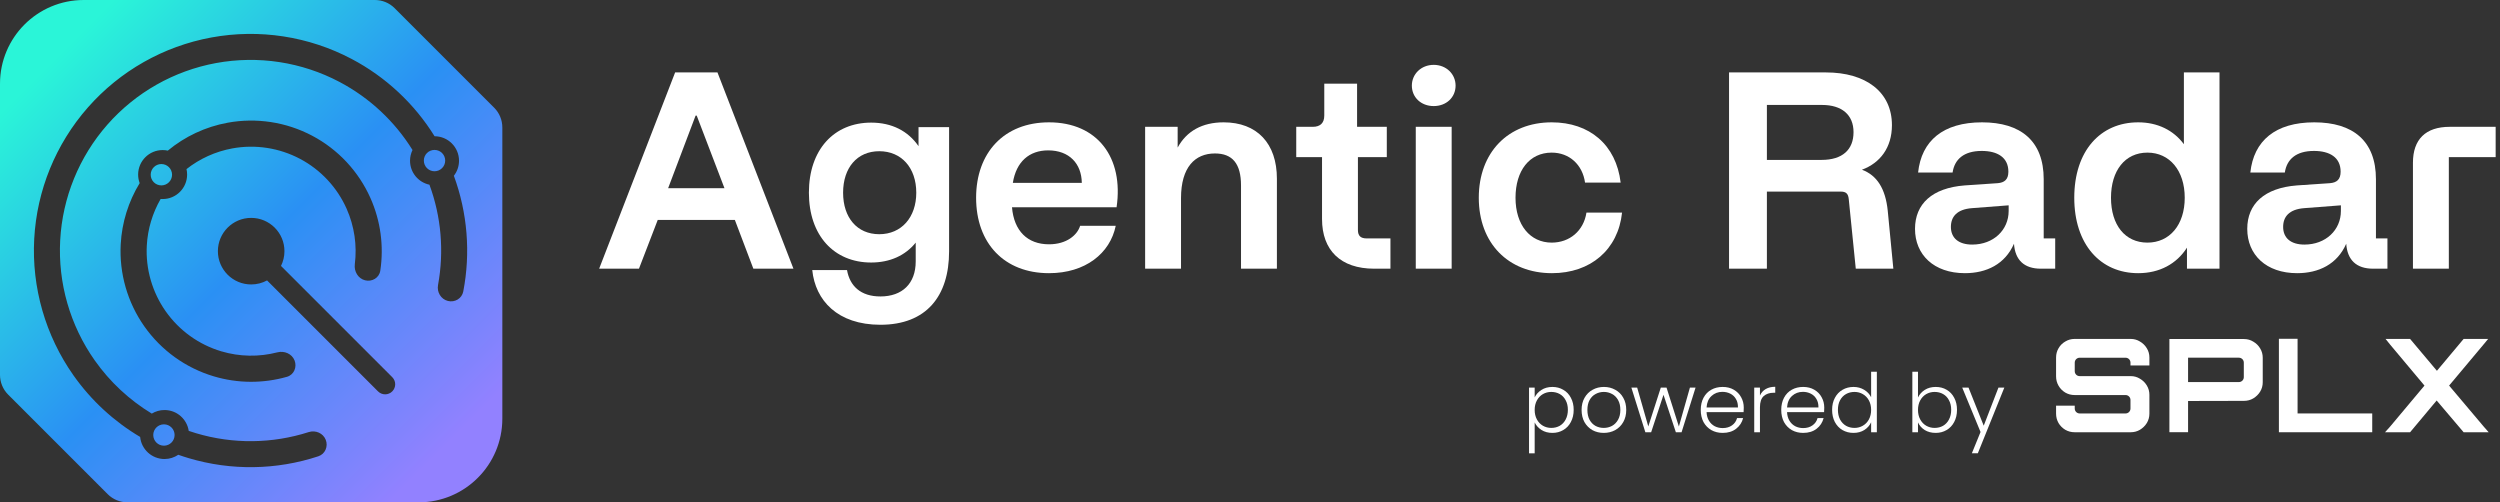<svg width="214" height="43" viewBox="0 0 214 43" fill="none" xmlns="http://www.w3.org/2000/svg">
<rect x="0" y="0" width="214" height="43" fill="#333333" stroke="none"/>
<path d="M32.089 0C32.721 0 33.331 0.25 33.779 0.698L42.302 9.221C42.75 9.669 43 10.278 43 10.911V35.834C43 39.793 39.793 43 35.834 43H10.911C10.278 43 9.669 42.75 9.221 42.302L0.698 33.779C0.25 33.331 0 32.721 0 32.089V7.166C0 3.207 3.207 0 7.166 0H32.089ZM30.103 5.047C26.42 3.103 22.19 2.455 18.093 3.208C13.997 3.962 10.273 6.073 7.522 9.2C4.771 12.328 3.153 16.29 2.929 20.449C2.705 24.608 3.888 28.722 6.287 32.127C7.806 34.282 9.757 36.075 11.997 37.402C12.101 38.462 12.995 39.292 14.083 39.292C14.52 39.291 14.926 39.157 15.261 38.928C15.556 39.032 15.853 39.13 16.154 39.219C19.79 40.302 23.661 40.241 27.248 39.059C27.831 38.867 28.109 38.217 27.883 37.646C27.656 37.075 27.01 36.8 26.425 36.987C23.305 37.987 19.945 38.026 16.789 37.086C16.576 37.022 16.364 36.955 16.155 36.884C16.005 35.874 15.135 35.099 14.083 35.099C13.684 35.099 13.31 35.211 12.993 35.405C11.08 34.246 9.412 32.698 8.107 30.846C5.996 27.85 4.955 24.23 5.152 20.57C5.349 16.91 6.772 13.422 9.192 10.67C11.613 7.918 14.89 6.06 18.495 5.397C22.1 4.734 25.824 5.304 29.065 7.015C31.639 8.374 33.791 10.39 35.312 12.84C35.176 13.118 35.099 13.43 35.099 13.76C35.099 14.769 35.812 15.611 36.761 15.811C37.772 18.556 38.024 21.523 37.495 24.399C37.384 25.003 37.74 25.609 38.335 25.761C38.93 25.913 39.54 25.554 39.656 24.951C40.294 21.638 40.015 18.212 38.851 15.046C39.127 14.691 39.291 14.245 39.292 13.76C39.292 12.604 38.355 11.666 37.2 11.663C35.472 8.88 33.027 6.591 30.103 5.047ZM21.5 18.651C19.927 18.651 18.651 19.927 18.651 21.5C18.651 23.073 19.927 24.349 21.5 24.349C21.993 24.349 22.457 24.224 22.861 24.004L32.36 33.503C32.696 33.839 33.241 33.839 33.577 33.503C33.913 33.167 33.913 32.623 33.577 32.287L24.054 22.764C24.242 22.383 24.349 21.954 24.349 21.5C24.349 19.927 23.073 18.651 21.5 18.651ZM26.718 11.615C24.497 10.443 21.946 10.052 19.477 10.506C17.587 10.853 15.829 11.68 14.365 12.893C14.222 12.862 14.074 12.846 13.922 12.846C12.764 12.846 11.825 13.785 11.825 14.943C11.825 15.2 11.871 15.447 11.956 15.675C10.996 17.247 10.434 19.042 10.334 20.902C10.199 23.409 10.912 25.889 12.359 27.942C13.805 29.995 15.901 31.501 18.307 32.217C20.356 32.827 22.528 32.835 24.568 32.253C25.162 32.083 25.442 31.426 25.214 30.852C24.986 30.279 24.336 30.006 23.739 30.161C22.17 30.567 20.512 30.541 18.945 30.074C17.02 29.501 15.344 28.295 14.187 26.653C13.03 25.011 12.458 23.027 12.566 21.021C12.642 19.608 13.052 18.243 13.751 17.032C13.807 17.036 13.864 17.038 13.922 17.038C15.079 17.038 16.017 16.1 16.017 14.943C16.017 14.782 15.999 14.625 15.965 14.474C17.101 13.58 18.443 12.97 19.881 12.705C21.856 12.342 23.897 12.655 25.673 13.592C27.45 14.53 28.86 16.039 29.674 17.875C30.337 19.37 30.574 21.01 30.372 22.618C30.295 23.23 30.648 23.84 31.246 23.993C31.844 24.146 32.459 23.785 32.552 23.174C32.869 21.077 32.584 18.922 31.717 16.969C30.699 14.673 28.938 12.787 26.718 11.615Z" fill="url(#paint0_linear_6190_7846)"/>
<path d="M38.109 13.746C38.109 14.251 37.7 14.66 37.195 14.66C36.69 14.66 36.281 14.251 36.281 13.746C36.281 13.242 36.69 12.833 37.195 12.833C37.7 12.833 38.109 13.242 38.109 13.746Z" fill="url(#paint1_linear_6190_7846)"/>
<path d="M14.728 14.956C14.728 15.461 14.319 15.87 13.814 15.87C13.309 15.87 12.9 15.461 12.9 14.956C12.9 14.452 13.309 14.042 13.814 14.042C14.319 14.042 14.728 14.452 14.728 14.956Z" fill="url(#paint2_linear_6190_7846)"/>
<path d="M14.946 37.237C14.946 37.742 14.537 38.151 14.032 38.151C13.528 38.151 13.119 37.742 13.119 37.237C13.119 36.732 13.528 36.323 14.032 36.323C14.537 36.323 14.946 36.732 14.946 37.237Z" fill="url(#paint3_linear_6190_7846)"/>
<path d="M51.287 23L57.791 6.2H61.415L67.919 23H64.487L62.903 18.824H56.303L54.695 23H51.287ZM57.191 16.112H62.015L59.639 9.896H59.543L57.191 16.112Z" fill="white"/>
<path d="M75.362 27.8C71.689 27.8 69.793 25.712 69.529 23.12H72.505C72.746 24.488 73.681 25.376 75.362 25.376C77.234 25.376 78.385 24.272 78.385 22.376V20.768C77.498 21.872 76.177 22.472 74.57 22.472C71.401 22.472 69.242 20.168 69.242 16.496C69.242 12.8 71.401 10.496 74.57 10.496C76.346 10.496 77.737 11.216 78.626 12.512V10.88H81.242V21.512C81.242 25.352 79.297 27.8 75.362 27.8ZM75.266 20.048C77.162 20.048 78.433 18.608 78.433 16.496C78.433 14.36 77.162 12.944 75.266 12.944C73.37 12.944 72.169 14.36 72.169 16.496C72.169 18.632 73.37 20.048 75.266 20.048Z" fill="white"/>
<path d="M89.795 23.384C85.979 23.384 83.555 20.84 83.555 16.928C83.555 13.064 85.955 10.472 89.795 10.472C93.947 10.472 96.203 13.496 95.579 17.744H86.627C86.795 19.76 87.947 20.912 89.795 20.912C91.307 20.912 92.219 20.12 92.459 19.328H95.507C95.027 21.68 92.915 23.384 89.795 23.384ZM86.699 15.656H92.603C92.579 14 91.523 12.872 89.723 12.872C88.115 12.872 86.987 13.832 86.699 15.656Z" fill="white"/>
<path d="M106.231 15.872C106.231 14 105.487 13.136 103.999 13.136C102.295 13.136 101.095 14.312 101.095 16.952V23H98.023V10.856H100.807V12.632C101.575 11.216 102.919 10.472 104.743 10.472C107.599 10.472 109.303 12.272 109.303 15.296V23H106.231V15.872Z" fill="white"/>
<path d="M117.63 23C114.75 23 113.166 21.416 113.166 18.752V13.448H110.958V10.856H112.374C113.022 10.856 113.358 10.52 113.358 9.896V7.16H116.166V10.856H118.71V13.448H116.238V19.688C116.238 20.192 116.478 20.408 116.982 20.408H119.022V23H117.63Z" fill="white"/>
<path d="M121.19 23V10.856H124.262V23H121.19ZM122.726 9.08C121.646 9.08 120.854 8.336 120.854 7.328C120.854 6.344 121.646 5.552 122.726 5.552C123.806 5.552 124.598 6.344 124.598 7.328C124.598 8.336 123.806 9.08 122.726 9.08Z" fill="white"/>
<path d="M132.848 23.384C129.104 23.384 126.584 20.816 126.584 16.928C126.584 13.04 129.104 10.472 132.824 10.472C136.064 10.472 138.344 12.392 138.728 15.632H135.68C135.464 14.096 134.336 13.064 132.824 13.064C130.928 13.064 129.728 14.6 129.728 16.928C129.728 19.256 130.976 20.768 132.824 20.768C134.36 20.768 135.56 19.76 135.8 18.2H138.848C138.512 21.368 136.16 23.384 132.848 23.384Z" fill="white"/>
<path d="M148.006 23V6.2H156.31C159.694 6.2 161.95 7.856 161.95 10.712C161.95 12.632 160.942 13.952 159.382 14.528C160.678 15.008 161.398 16.16 161.59 18.032L162.07 23H158.854L158.254 17.048C158.206 16.568 158.014 16.4 157.558 16.4H151.246V23H148.006ZM155.926 13.688C157.702 13.688 158.662 12.824 158.662 11.312C158.662 9.824 157.654 8.984 155.974 8.984H151.246V13.688H155.926Z" fill="white"/>
<path d="M168.197 23.384C165.533 23.384 163.925 21.8 163.925 19.592C163.925 17.456 165.389 16.088 168.173 15.872L171.005 15.68C171.581 15.632 171.917 15.368 171.917 14.696C171.917 13.472 170.981 12.92 169.637 12.92C168.101 12.92 167.309 13.64 167.141 14.768H164.189C164.477 12.056 166.325 10.472 169.661 10.472C172.973 10.472 174.941 12.056 174.941 15.344V20.408H175.925V23H174.701C173.261 23 172.493 22.256 172.397 20.864C171.629 22.616 170.045 23.384 168.197 23.384ZM168.821 20.936C170.645 20.936 171.941 19.688 171.941 18.056V17.576L168.821 17.816C167.501 17.912 166.997 18.56 166.997 19.424C166.997 20.384 167.669 20.936 168.821 20.936Z" fill="white"/>
<path d="M183.029 23.384C179.789 23.384 177.557 20.912 177.557 16.928C177.557 12.92 179.789 10.472 183.029 10.472C184.685 10.472 186.053 11.144 186.941 12.344V6.2H189.989V23H187.205V21.2C186.317 22.592 184.853 23.384 183.029 23.384ZM183.821 20.768C185.717 20.768 187.013 19.256 187.013 16.928C187.013 14.6 185.717 13.064 183.821 13.064C181.901 13.064 180.701 14.6 180.701 16.928C180.701 19.256 181.901 20.768 183.821 20.768Z" fill="white"/>
<path d="M196.637 23.384C193.973 23.384 192.365 21.8 192.365 19.592C192.365 17.456 193.829 16.088 196.613 15.872L199.445 15.68C200.021 15.632 200.357 15.368 200.357 14.696C200.357 13.472 199.421 12.92 198.077 12.92C196.541 12.92 195.749 13.64 195.581 14.768H192.629C192.917 12.056 194.765 10.472 198.101 10.472C201.413 10.472 203.381 12.056 203.381 15.344V20.408H204.365V23H203.141C201.701 23 200.933 22.256 200.837 20.864C200.069 22.616 198.485 23.384 196.637 23.384ZM197.261 20.936C199.085 20.936 200.381 19.688 200.381 18.056V17.576L197.261 17.816C195.941 17.912 195.437 18.56 195.437 19.424C195.437 20.384 196.109 20.936 197.261 20.936Z" fill="white"/>
<path d="M206.548 13.928C206.548 11.936 207.628 10.856 209.692 10.856H213.628V13.448H209.62V23H206.548V13.928Z" fill="white"/>
<path d="M131.368 34.018C131.489 33.761 131.68 33.549 131.942 33.381C132.208 33.208 132.523 33.122 132.887 33.122C133.232 33.122 133.542 33.203 133.818 33.367C134.098 33.526 134.315 33.754 134.469 34.053C134.627 34.347 134.707 34.69 134.707 35.082C134.707 35.474 134.627 35.819 134.469 36.118C134.315 36.416 134.098 36.648 133.818 36.811C133.542 36.974 133.232 37.056 132.887 37.056C132.527 37.056 132.215 36.972 131.949 36.804C131.683 36.631 131.489 36.416 131.368 36.16V38.806H130.885V33.178H131.368V34.018ZM134.21 35.082C134.21 34.764 134.147 34.492 134.021 34.263C133.899 34.029 133.731 33.852 133.517 33.731C133.302 33.609 133.059 33.549 132.789 33.549C132.527 33.549 132.287 33.612 132.068 33.738C131.853 33.864 131.683 34.044 131.557 34.277C131.431 34.51 131.368 34.781 131.368 35.089C131.368 35.397 131.431 35.667 131.557 35.901C131.683 36.134 131.853 36.314 132.068 36.44C132.287 36.566 132.527 36.629 132.789 36.629C133.059 36.629 133.302 36.568 133.517 36.447C133.731 36.321 133.899 36.141 134.021 35.908C134.147 35.67 134.21 35.395 134.21 35.082Z" fill="white"/>
<path d="M137.281 37.056C136.922 37.056 136.598 36.977 136.308 36.818C136.024 36.654 135.797 36.426 135.629 36.132C135.466 35.833 135.384 35.486 135.384 35.089C135.384 34.692 135.468 34.347 135.636 34.053C135.804 33.754 136.033 33.526 136.322 33.367C136.612 33.203 136.936 33.122 137.295 33.122C137.655 33.122 137.979 33.203 138.268 33.367C138.562 33.526 138.791 33.754 138.954 34.053C139.122 34.347 139.206 34.692 139.206 35.089C139.206 35.481 139.122 35.826 138.954 36.125C138.786 36.423 138.555 36.654 138.261 36.818C137.967 36.977 137.641 37.056 137.281 37.056ZM137.281 36.629C137.533 36.629 137.767 36.573 137.981 36.461C138.196 36.344 138.369 36.172 138.499 35.943C138.635 35.709 138.702 35.425 138.702 35.089C138.702 34.753 138.637 34.471 138.506 34.242C138.376 34.008 138.203 33.836 137.988 33.724C137.774 33.607 137.54 33.549 137.288 33.549C137.036 33.549 136.803 33.607 136.588 33.724C136.374 33.836 136.201 34.008 136.07 34.242C135.944 34.471 135.881 34.753 135.881 35.089C135.881 35.425 135.944 35.709 136.07 35.943C136.201 36.172 136.371 36.344 136.581 36.461C136.796 36.573 137.029 36.629 137.281 36.629Z" fill="white"/>
<path d="M145.14 33.178L143.943 37H143.453L142.396 33.794L141.339 37H140.842L139.645 33.178H140.142L141.094 36.503L142.165 33.178H142.655L143.712 36.51L144.657 33.178H145.14Z" fill="white"/>
<path d="M149.266 34.893C149.266 35.061 149.261 35.189 149.252 35.278H146.081C146.095 35.567 146.165 35.815 146.291 36.02C146.417 36.225 146.582 36.382 146.788 36.489C146.993 36.592 147.217 36.643 147.46 36.643C147.777 36.643 148.043 36.566 148.258 36.412C148.477 36.258 148.622 36.05 148.692 35.789H149.21C149.116 36.162 148.916 36.468 148.608 36.706C148.304 36.939 147.922 37.056 147.46 37.056C147.1 37.056 146.778 36.977 146.494 36.818C146.209 36.654 145.985 36.426 145.822 36.132C145.663 35.833 145.584 35.486 145.584 35.089C145.584 34.692 145.663 34.344 145.822 34.046C145.98 33.747 146.202 33.519 146.487 33.36C146.771 33.201 147.096 33.122 147.46 33.122C147.824 33.122 148.141 33.201 148.412 33.36C148.687 33.519 148.897 33.733 149.042 34.004C149.191 34.27 149.266 34.566 149.266 34.893ZM148.769 34.879C148.773 34.594 148.715 34.352 148.594 34.151C148.477 33.95 148.316 33.798 148.111 33.696C147.905 33.593 147.681 33.542 147.439 33.542C147.075 33.542 146.764 33.658 146.508 33.892C146.251 34.125 146.109 34.454 146.081 34.879H148.769Z" fill="white"/>
<path d="M150.652 33.857C150.759 33.619 150.923 33.434 151.142 33.304C151.366 33.173 151.639 33.108 151.961 33.108V33.619H151.828C151.473 33.619 151.189 33.715 150.974 33.906C150.759 34.097 150.652 34.417 150.652 34.865V37H150.162V33.178H150.652V33.857Z" fill="white"/>
<path d="M156.156 34.893C156.156 35.061 156.152 35.189 156.142 35.278H152.971C152.985 35.567 153.055 35.815 153.181 36.02C153.307 36.225 153.473 36.382 153.678 36.489C153.884 36.592 154.108 36.643 154.35 36.643C154.668 36.643 154.934 36.566 155.148 36.412C155.368 36.258 155.512 36.05 155.582 35.789H156.1C156.007 36.162 155.806 36.468 155.498 36.706C155.195 36.939 154.812 37.056 154.35 37.056C153.991 37.056 153.669 36.977 153.384 36.818C153.1 36.654 152.876 36.426 152.712 36.132C152.554 35.833 152.474 35.486 152.474 35.089C152.474 34.692 152.554 34.344 152.712 34.046C152.871 33.747 153.093 33.519 153.377 33.36C153.662 33.201 153.986 33.122 154.35 33.122C154.714 33.122 155.032 33.201 155.302 33.36C155.578 33.519 155.788 33.733 155.932 34.004C156.082 34.27 156.156 34.566 156.156 34.893ZM155.659 34.879C155.664 34.594 155.606 34.352 155.484 34.151C155.368 33.95 155.207 33.798 155.001 33.696C154.796 33.593 154.572 33.542 154.329 33.542C153.965 33.542 153.655 33.658 153.398 33.892C153.142 34.125 152.999 34.454 152.971 34.879H155.659Z" fill="white"/>
<path d="M156.829 35.082C156.829 34.69 156.908 34.347 157.067 34.053C157.225 33.754 157.442 33.526 157.718 33.367C157.998 33.203 158.313 33.122 158.663 33.122C158.999 33.122 159.302 33.203 159.573 33.367C159.843 33.53 160.042 33.742 160.168 34.004V31.82H160.658V37H160.168V36.146C160.051 36.412 159.86 36.631 159.594 36.804C159.328 36.972 159.015 37.056 158.656 37.056C158.306 37.056 157.991 36.974 157.711 36.811C157.435 36.648 157.218 36.416 157.06 36.118C156.906 35.819 156.829 35.474 156.829 35.082ZM160.168 35.089C160.168 34.781 160.105 34.51 159.979 34.277C159.853 34.044 159.68 33.864 159.461 33.738C159.246 33.612 159.008 33.549 158.747 33.549C158.476 33.549 158.233 33.609 158.019 33.731C157.804 33.852 157.634 34.029 157.508 34.263C157.386 34.492 157.326 34.764 157.326 35.082C157.326 35.395 157.386 35.67 157.508 35.908C157.634 36.141 157.804 36.321 158.019 36.447C158.233 36.568 158.476 36.629 158.747 36.629C159.008 36.629 159.246 36.566 159.461 36.44C159.68 36.314 159.853 36.134 159.979 35.901C160.105 35.667 160.168 35.397 160.168 35.089Z" fill="white"/>
<path d="M164.18 34.025C164.306 33.759 164.5 33.542 164.761 33.374C165.027 33.206 165.34 33.122 165.699 33.122C166.049 33.122 166.362 33.203 166.637 33.367C166.913 33.526 167.127 33.754 167.281 34.053C167.44 34.347 167.519 34.69 167.519 35.082C167.519 35.474 167.44 35.819 167.281 36.118C167.127 36.416 166.91 36.648 166.63 36.811C166.355 36.974 166.045 37.056 165.699 37.056C165.335 37.056 165.02 36.974 164.754 36.811C164.493 36.643 164.302 36.426 164.18 36.16V37H163.697V31.82H164.18V34.025ZM167.022 35.082C167.022 34.764 166.959 34.492 166.833 34.263C166.712 34.029 166.544 33.852 166.329 33.731C166.115 33.609 165.872 33.549 165.601 33.549C165.34 33.549 165.1 33.612 164.88 33.738C164.666 33.864 164.495 34.044 164.369 34.277C164.243 34.51 164.18 34.781 164.18 35.089C164.18 35.397 164.243 35.667 164.369 35.901C164.495 36.134 164.666 36.314 164.88 36.44C165.1 36.566 165.34 36.629 165.601 36.629C165.872 36.629 166.115 36.568 166.329 36.447C166.544 36.321 166.712 36.141 166.833 35.908C166.959 35.67 167.022 35.395 167.022 35.082Z" fill="white"/>
<path d="M171.571 33.178L169.303 38.799H168.792L169.534 36.979L167.966 33.178H168.505L169.807 36.44L171.067 33.178H171.571Z" fill="white"/>
<path d="M204.16 37L204.606 36.501L207.535 33.006L204.606 29.511L204.202 29.012H206.304L208.6 31.741L210.886 29.012H212.986L212.573 29.511L209.643 33.006L212.584 36.49L213.029 37H210.886L208.578 34.282L206.304 37H204.16Z" fill="white"/>
<path d="M195.074 37V29H196.672V35.391H203.063V37H195.074Z" fill="white"/>
<path d="M185.701 36.999V29.021H192.081C192.377 29.021 192.644 29.096 192.88 29.243C193.124 29.384 193.32 29.576 193.468 29.82C193.616 30.064 193.69 30.331 193.69 30.619V32.727C193.69 33.016 193.616 33.282 193.468 33.526C193.32 33.763 193.124 33.955 192.88 34.103C192.644 34.244 192.377 34.314 192.081 34.314L187.299 34.325V36.999H185.701ZM187.299 32.705H191.65C191.882 32.705 192.07 32.517 192.07 32.285V31.04C192.07 30.807 191.882 30.619 191.65 30.619H187.299V32.705Z" fill="white"/>
<path d="M177.587 37C177.298 37 177.032 36.93 176.788 36.79C176.544 36.642 176.351 36.449 176.211 36.213C176.07 35.969 176 35.699 176 35.403V34.726H177.598V34.971C177.598 35.203 177.786 35.392 178.018 35.392H181.949C182.181 35.392 182.369 35.203 182.369 34.971V34.236C182.369 34.004 182.181 33.816 181.949 33.816H177.587C177.298 33.816 177.032 33.746 176.788 33.605C176.544 33.457 176.351 33.261 176.211 33.017C176.07 32.773 176 32.507 176 32.218V30.61C176 30.314 176.07 30.047 176.211 29.811C176.351 29.567 176.544 29.374 176.788 29.234C177.032 29.086 177.298 29.012 177.587 29.012H182.391C182.68 29.012 182.942 29.086 183.179 29.234C183.423 29.374 183.619 29.567 183.767 29.811C183.915 30.047 183.989 30.314 183.989 30.61V31.286H182.369V31.041C182.369 30.809 182.181 30.621 181.949 30.621H178.018C177.786 30.621 177.598 30.809 177.598 31.041V31.776C177.598 32.008 177.786 32.196 178.018 32.196H182.391C182.68 32.196 182.942 32.27 183.179 32.418C183.423 32.559 183.619 32.751 183.767 32.995C183.915 33.239 183.989 33.505 183.989 33.794V35.403C183.989 35.699 183.915 35.969 183.767 36.213C183.619 36.449 183.423 36.642 183.179 36.79C182.942 36.93 182.68 37 182.391 37H177.587Z" fill="white"/>
<defs>
<linearGradient id="paint0_linear_6190_7846" x1="4.869" y1="4.869" x2="38.167" y2="38.167" gradientUnits="userSpaceOnUse">
<stop stop-color="#2AF5D8"/>
<stop offset="0.505" stop-color="#2A90F4"/>
<stop offset="1" stop-color="#9281FF"/>
</linearGradient>
<linearGradient id="paint1_linear_6190_7846" x1="4.869" y1="4.869" x2="38.167" y2="38.167" gradientUnits="userSpaceOnUse">
<stop stop-color="#2AF5D8"/>
<stop offset="0.505" stop-color="#2A90F4"/>
<stop offset="1" stop-color="#9281FF"/>
</linearGradient>
<linearGradient id="paint2_linear_6190_7846" x1="4.869" y1="4.869" x2="38.167" y2="38.167" gradientUnits="userSpaceOnUse">
<stop stop-color="#2AF5D8"/>
<stop offset="0.505" stop-color="#2A90F4"/>
<stop offset="1" stop-color="#9281FF"/>
</linearGradient>
<linearGradient id="paint3_linear_6190_7846" x1="4.869" y1="4.869" x2="38.167" y2="38.167" gradientUnits="userSpaceOnUse">
<stop stop-color="#2AF5D8"/>
<stop offset="0.505" stop-color="#2A90F4"/>
<stop offset="1" stop-color="#9281FF"/>
</linearGradient>
</defs>
</svg>
